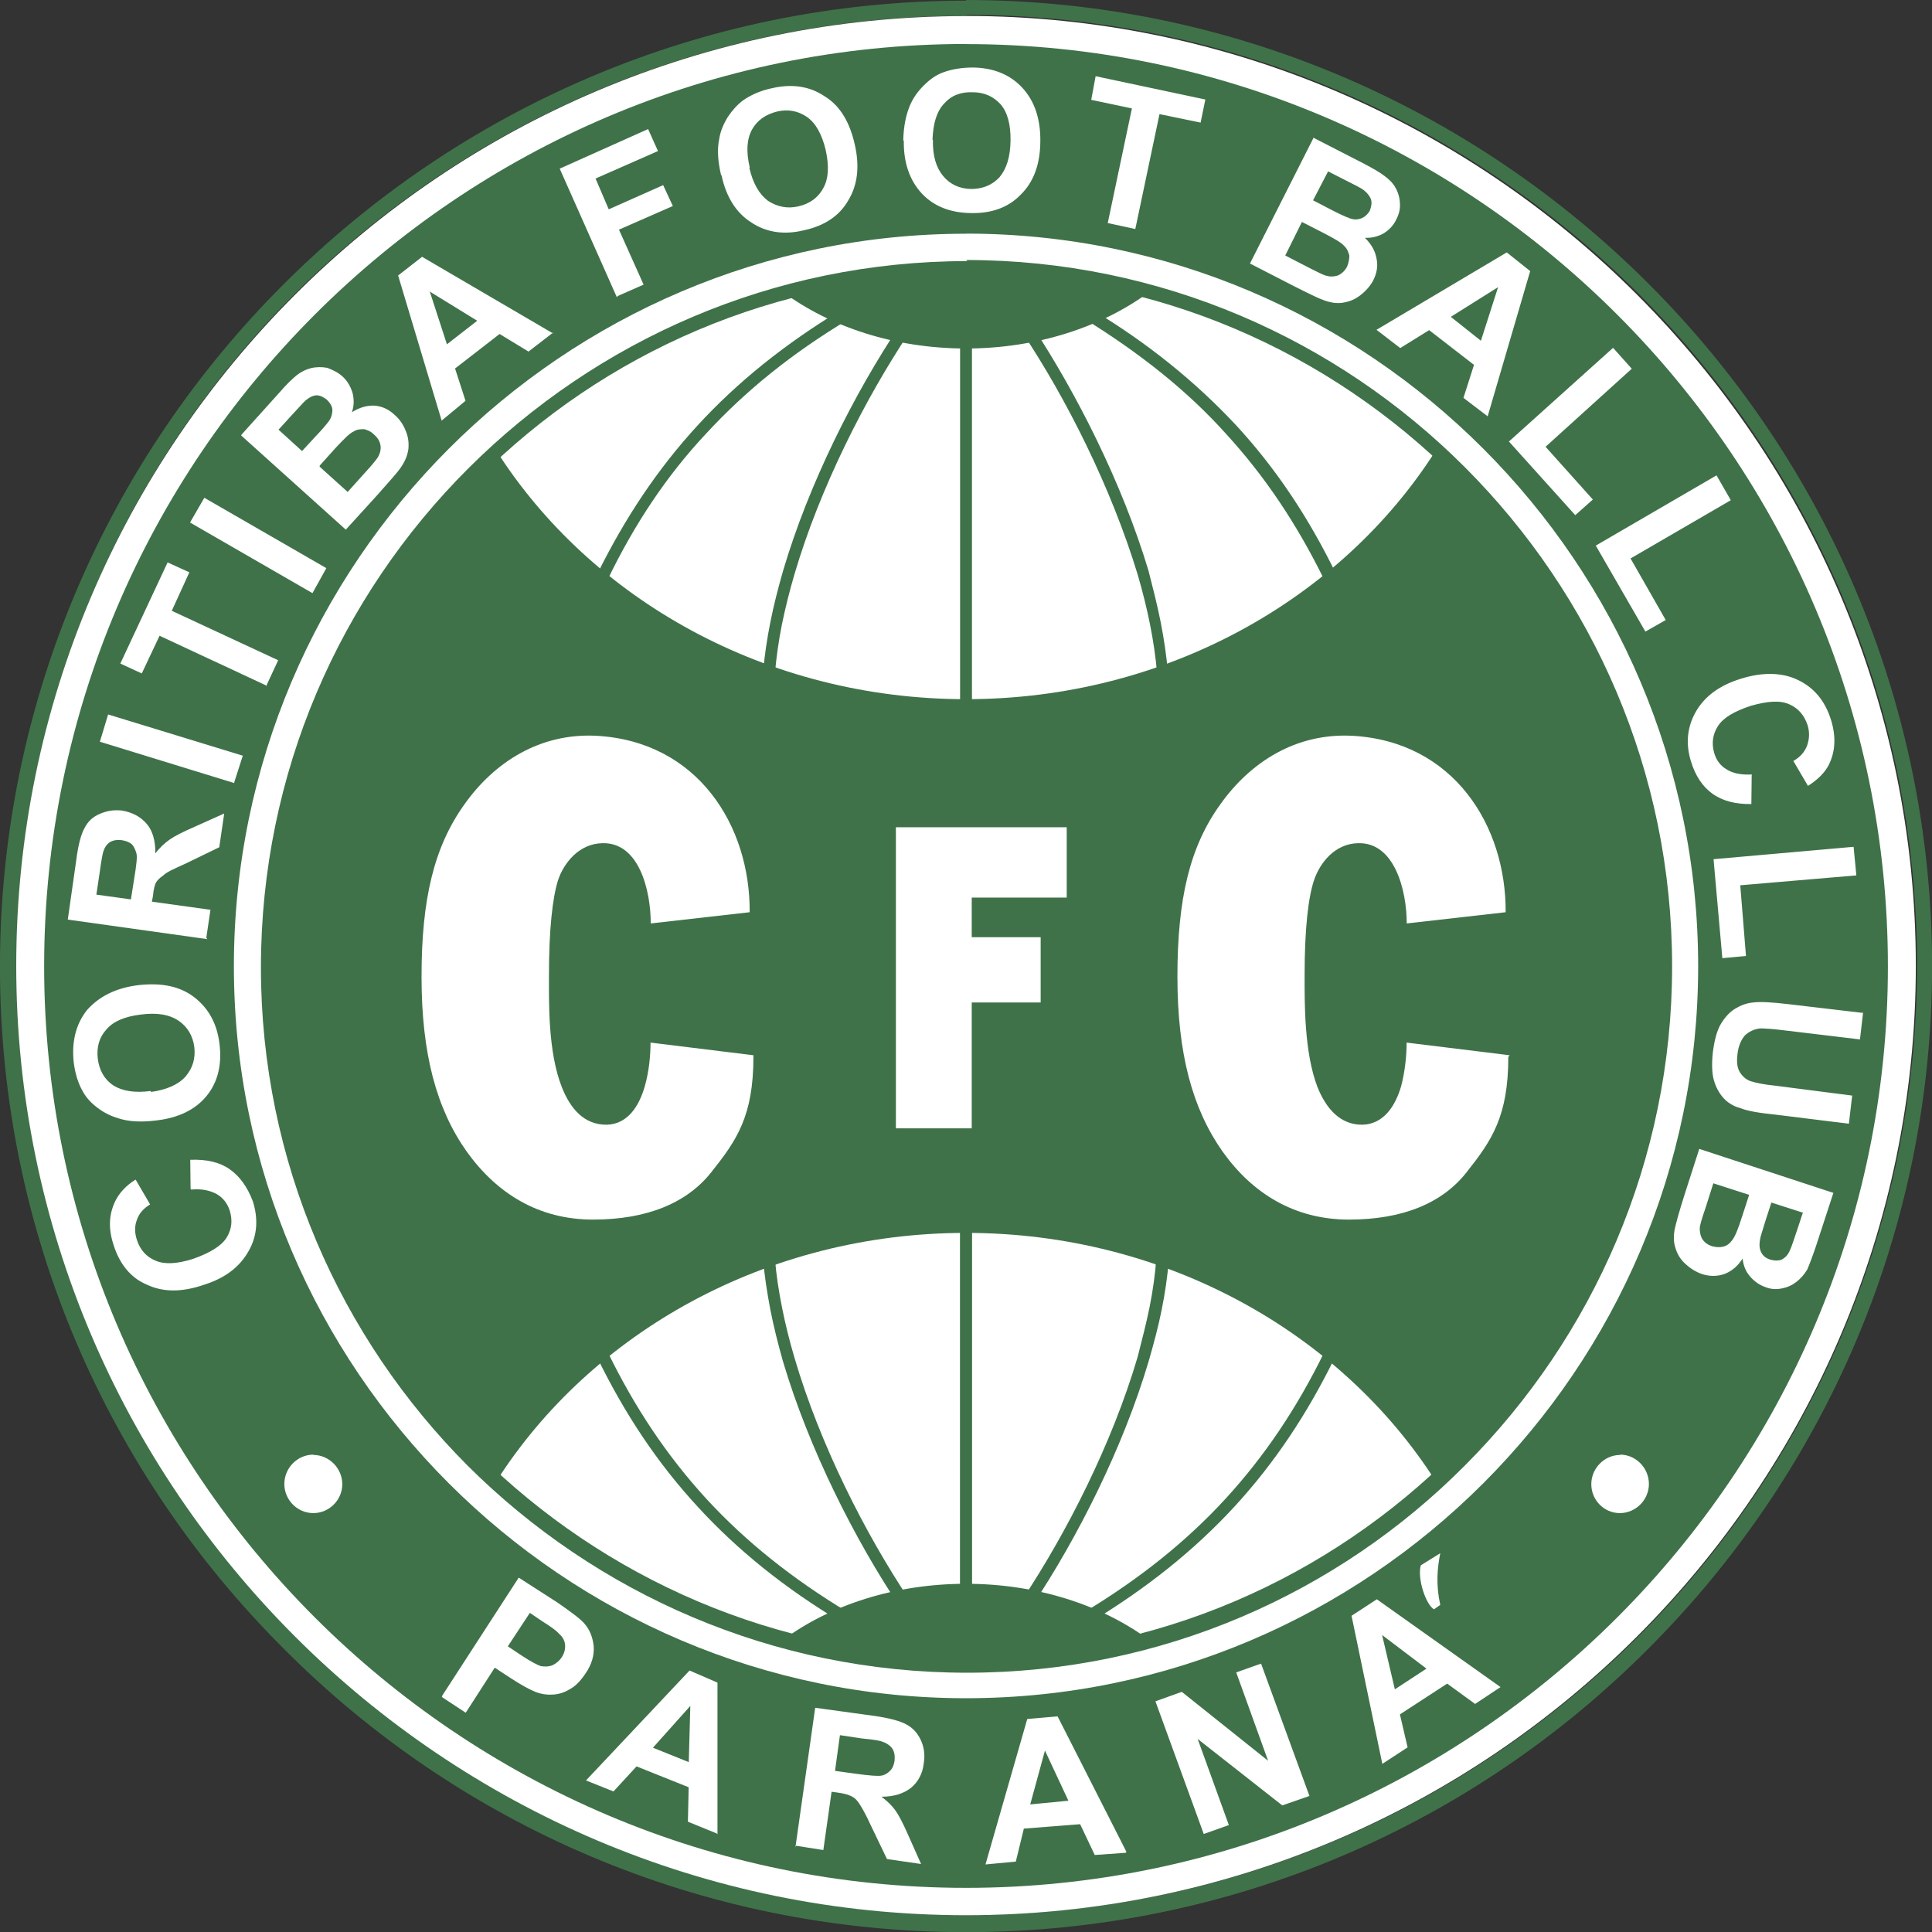 <svg id="Layer_1" xmlns="http://www.w3.org/2000/svg" viewBox="-200.496 308.748 175.748 175.748"><rect x="-200.496" y="308.748" width="175.748" height="175.748" fill="#333333" stroke="none"/><style>.st0{fill:#3F7249;} .st1{fill:#FFFFFF;}</style><path class="st0" d="M-112.62 308.75c24.2 0 46.16 9.87 62.08 25.8 15.92 15.9 25.8 37.9 25.8 62.1 0 24.18-9.88 46.15-25.8 62.06-15.92 16-37.9 25.8-62.08 25.8-24.2 0-46.17-9.8-62.08-25.8-15.93-15.9-25.8-37.8-25.8-62 0-24.2 9.87-46.2 25.8-62.1 15.9-15.9 37.88-25.8 62.08-25.8zm0 1.44c-23.8 0-45.4 9.7-61.07 25.3-15.6 15.63-25.3 37.3-25.3 61.1 0 23.8 9.7 45.4 25.4 61 15.67 15.65 37.27 25.36 61.08 25.36 23.8 0 45.4-9.7 61.08-25.37 15.6-15.63 25.32-37.23 25.32-61.03 0-23.8-9.7-45.42-25.35-61.1-15.7-15.65-37.3-25.35-61.1-25.35z"/><path class="st1" d="M-112.62 310.2c47.57 0 86.4 38.8 86.4 86.4 0 47.55-38.83 86.37-86.4 86.37s-86.4-38.82-86.4-86.36c0-47.6 38.83-86.4 86.4-86.4z"/><path class="st0" d="M-112.62 312.76c46.18 0 83.86 37.68 83.86 83.9 0 46.14-37.68 83.82-83.86 83.82s-83.86-37.68-83.86-83.83c0-46.2 37.68-83.9 83.86-83.9z"/><path class="st1" d="M-183.16 416.88l-.03-2.63c1.5-.06 2.7.23 3.6.87.9.63 1.6 1.6 2.1 2.92.5 1.6.4 3.15-.4 4.53-.8 1.42-2.1 2.43-4.02 3.04-2.02.7-3.75.7-5.22 0-1.47-.6-2.5-1.9-3.03-3.6-.5-1.5-.43-2.8.15-4 .34-.7.95-1.4 1.85-1.96l1.32 2.26c-.58.35-1 .8-1.2 1.4-.22.56-.22 1.17 0 1.84.3.9.85 1.53 1.7 1.88.82.35 1.95.3 3.42-.17 1.55-.55 2.56-1.18 3.02-1.9.5-.8.57-1.6.3-2.5-.23-.68-.63-1.18-1.2-1.5-.56-.3-1.34-.5-2.3-.4zm-3.2-6.2c-1.3.16-2.44.1-3.36-.2-.67-.2-1.3-.5-1.88-.94-.58-.43-1.04-.92-1.36-1.5-.43-.75-.7-1.62-.83-2.66-.2-1.88.2-3.47 1.2-4.74 1.1-1.24 2.6-2.02 4.7-2.28 2.1-.23 3.76.1 5.06 1.1s2.08 2.4 2.3 4.24c.24 1.9-.16 3.5-1.17 4.74s-2.55 2-4.57 2.23zm-.4-2.6c1.4-.2 2.47-.65 3.14-1.4.66-.78.92-1.65.8-2.7-.14-1-.6-1.8-1.4-2.36-.85-.58-1.97-.78-3.48-.58-1.44.18-2.48.6-3.12 1.36-.66.72-.9 1.62-.78 2.66.14 1.07.6 1.88 1.42 2.43.8.5 1.93.7 3.4.5zm5.13-13.9l-12.7-1.78.77-5.4c.17-1.36.43-2.34.75-2.92.3-.58.7-1 1.4-1.3s1.3-.37 2-.3c.95.16 1.7.56 2.25 1.2.55.63.8 1.53.8 2.7.4-.54.85-.94 1.3-1.26.42-.3 1.2-.7 2.24-1.15l2.72-1.22-.45 3.07-3.03 1.47c-1.1.5-1.78.8-2.07 1.1-.3.2-.5.4-.63.6s-.25.66-.3 1.26l-.1.52 5.33.74-.38 2.55zm-6.96-3.6l.3-1.9c.2-1.22.3-2 .2-2.32s-.2-.58-.4-.8c-.23-.2-.54-.32-.9-.38-.45-.06-.8 0-1.1.17-.3.2-.5.5-.62.9-.06.2-.18.84-.32 1.88l-.3 2 3.26.45zm9.4-10.6l-12.22-3.76.75-2.48 12.25 3.75-.77 2.4zm2.86-8.9l-9.65-4.5-1.62 3.43-1.95-.9 4.3-9.2 1.98.9-1.6 3.5 9.68 4.5-1.1 2.36zm4.25-8.38l-11.13-6.42 1.3-2.25 11.1 6.4-1.26 2.27zm-6.44-14.42l3.44-3.82c.64-.75 1.2-1.27 1.6-1.6.4-.3.8-.5 1.26-.62.5-.12 1-.12 1.5-.03.5.2.96.4 1.4.8.43.4.72.9.9 1.5.14.6.14 1.16-.07 1.74.7-.44 1.4-.64 2.1-.6.7.07 1.3.36 1.8.85.44.37.78.87 1 1.44.24.56.3 1.1.24 1.7-.1.6-.32 1.12-.73 1.7-.23.34-.92 1.12-2.02 2.36l-2.94 3.23-9.52-8.57zm3.3-.5l2.2 2 1.17-1.27c.68-.7 1.08-1.2 1.23-1.4.25-.3.36-.7.36-1.1-.02-.3-.2-.6-.5-.9-.3-.23-.6-.4-.93-.4-.3 0-.65.17-1 .46-.2.17-.66.7-1.5 1.6l-1 1.1zm3.8 3.42l2.55 2.3 1.6-1.78c.65-.7 1-1.16 1.14-1.36.2-.35.3-.7.25-1.07-.06-.4-.24-.7-.58-1-.3-.3-.55-.4-.9-.5-.32 0-.64 0-.95.2-.38.16-.9.7-1.7 1.55l-1.4 1.56zm21.24-12.2l-2.24 1.73-2.63-1.6-4.05 3.14.95 2.94-2.17 1.8-3.96-13.2 2.18-1.7 11.93 6.98zm-6.9-1.07l-4.32-2.66 1.56 4.8 2.75-2.14zm12.7-2.14l-5.2-11.7 8.04-3.6.9 2-5.68 2.5 1.2 2.8 4.95-2.2.88 1.9-4.9 2.15 2.24 5-2.36 1.04zm9.48-11.1c-.3-1.28-.37-2.38-.17-3.3.1-.7.4-1.38.78-2 .4-.6.85-1.1 1.37-1.5.72-.5 1.56-.88 2.57-1.1 1.87-.45 3.5-.2 4.84.7 1.4.84 2.3 2.32 2.77 4.4.46 2 .26 3.7-.6 5.1-.8 1.4-2.16 2.3-4 2.7-1.83.45-3.45.2-4.8-.7-1.36-.85-2.3-2.3-2.72-4.3zm2.57-.67c.33 1.42.9 2.4 1.7 3 .86.55 1.78.73 2.76.5 1.05-.24 1.8-.8 2.26-1.65.5-.87.54-2.05.22-3.5-.34-1.4-.9-2.43-1.7-2.98-.8-.55-1.7-.73-2.7-.5-1.05.26-1.83.8-2.3 1.65-.47.86-.55 2-.2 3.46zm14-2.5c.03-1.3.26-2.4.66-3.3.3-.65.7-1.2 1.25-1.74s1.07-.9 1.67-1.13c.8-.3 1.74-.46 2.78-.46 1.88.03 3.38.66 4.48 1.85 1.1 1.2 1.66 2.82 1.63 4.9-.02 2.1-.63 3.7-1.8 4.83-1.1 1.14-2.62 1.7-4.5 1.66-1.9-.02-3.4-.62-4.5-1.8-1.1-1.2-1.65-2.8-1.62-4.8zm2.7-.07c-.04 1.47.3 2.57.94 3.32.63.77 1.5 1.14 2.5 1.17 1.05 0 1.9-.32 2.6-1.05.64-.75 1-1.84 1.02-3.35.02-1.44-.27-2.57-.9-3.3-.64-.7-1.47-1.1-2.54-1.1-1.1-.04-1.96.3-2.6 1.03-.7.74-1 1.83-1.06 3.3zm15.9 7.6l2.2-10.44-3.7-.78.4-2.15 9.98 2.12-.43 2.1-3.74-.77-2.2 10.45-2.5-.54zm18.7-7.78l4.54 2.33c.92.48 1.55.85 1.96 1.17.4.3.75.63.98 1.06.23.4.38.9.4 1.4.04.5-.08 1.02-.34 1.5-.25.53-.66.96-1.15 1.25-.53.3-1.1.43-1.7.4.6.58.94 1.2 1.06 1.88.15.66.04 1.32-.3 2-.27.5-.65.94-1.14 1.32-.5.4-1 .6-1.6.7-.56.1-1.17 0-1.8-.24-.4-.13-1.36-.6-2.84-1.35l-3.83-1.97 5.8-11.47zm1.33 3.1l-1.35 2.6 1.5.78c.9.47 1.48.73 1.7.8.44.2.8.2 1.16.07.3-.1.6-.36.8-.7.14-.38.2-.7.12-1-.1-.3-.32-.6-.67-.88-.2-.16-.86-.5-1.96-1.05l-1.3-.66zm-2.34 4.52l-1.54 3.1 2.13 1.1c.8.4 1.33.68 1.6.74.34.1.7.1 1.1-.04.3-.15.6-.4.8-.8.14-.36.2-.68.2-1-.1-.34-.2-.63-.5-.9-.24-.28-.9-.66-1.95-1.2l-1.88-.96zm16.9 17.75l-2.23-1.7.96-3-4.08-3.16-2.63 1.63-2.16-1.66 11.85-7.04 2.13 1.7-3.88 13.25zm-.64-6.9l1.56-4.87-4.3 2.7 2.73 2.17zm2.57 9.15l9.45-8.5 1.7 1.9-7.84 7.1 4.3 4.8-1.6 1.42-6.06-6.73zm7.86 9.5l11-6.4 1.3 2.26-9.12 5.3 3.2 5.6-1.85 1.05-4.5-7.8zm14.2 20.86l-.03 2.64c-1.43.02-2.6-.27-3.54-.94-.9-.65-1.56-1.63-1.96-2.96-.5-1.63-.33-3.13.45-4.5.8-1.4 2.15-2.4 4.1-3 2-.63 3.8-.57 5.2.12 1.5.72 2.47 1.94 3 3.64.46 1.5.4 2.84-.2 4.06-.36.72-1 1.35-1.9 1.93l-1.33-2.27c.62-.35 1.02-.8 1.25-1.4.2-.57.25-1.18.05-1.84-.3-.9-.83-1.54-1.64-1.9-.85-.4-1.98-.3-3.45.1-1.56.5-2.57 1.1-3.06 1.85-.5.77-.6 1.6-.35 2.47.2.68.58 1.17 1.15 1.5.56.36 1.34.5 2.3.45zm-3.4 7.65l12.67-1.12.25 2.6-10.56.9.52 6.43-2.15.2-.8-9zM-31 400.7l-.3 2.6-6.94-.83c-1.1-.14-1.8-.17-2.14-.17-.56.07-1 .27-1.4.65-.34.4-.57.93-.66 1.66-.1.74-.03 1.3.23 1.7s.6.68 1 .8c.45.14 1.17.3 2.2.4l7 .9-.3 2.56-6.7-.83c-1.53-.15-2.6-.35-3.2-.6-.6-.15-1.14-.5-1.5-.9-.4-.44-.68-.96-.88-1.62-.18-.65-.2-1.5-.1-2.5.15-1.2.4-2.1.78-2.7.38-.6.8-1.05 1.3-1.34.5-.3 1-.47 1.5-.53.76-.1 1.8-.03 3.27.14l6.8.8zm-2.7 16.5l-1.6 4.9c-.34 1-.6 1.68-.8 2.14-.26.43-.58.8-.96 1.1s-.8.5-1.3.6c-.5.12-1 .1-1.52-.1-.57-.2-1.03-.52-1.44-1-.38-.44-.58-.96-.66-1.6-.44.7-1.02 1.16-1.65 1.4-.67.23-1.34.23-2.06 0-.55-.2-1.04-.5-1.5-.93-.45-.4-.74-.9-.9-1.45-.18-.55-.18-1.15-.04-1.8.1-.45.37-1.46.86-3l1.35-4.2 12.2 4zm-2.86 1.84l-2.8-.9-.52 1.6c-.28.95-.5 1.56-.52 1.8-.07.45-.05.83.13 1.15.14.3.43.53.84.65.37.1.7.1 1 0 .3-.17.56-.4.73-.8.14-.26.37-.96.75-2.1l.46-1.4zm-4.82-1.6l-3.26-1.05-.73 2.3c-.3.85-.46 1.43-.5 1.7-.02.37.04.72.2 1.03.2.33.5.56.94.7.4.1.7.1 1 .03.33-.08.6-.3.8-.58.25-.3.54-1 .9-2.14l.65-2zM-172 441.1c1.45 0 2.64 1.22 2.64 2.66 0 1.45-1.2 2.63-2.63 2.63-1.46 0-2.64-1.2-2.64-2.65s1.18-2.67 2.66-2.67zm118.9 0c-1.46 0-2.64 1.22-2.64 2.66 0 1.45 1.16 2.63 2.6 2.63s2.64-1.2 2.64-2.65-1.18-2.67-2.63-2.67zM-160.27 463l6.96-10.74 3.5 2.25c1.3.9 2.1 1.5 2.45 1.9.52.58.78 1.28.87 2.08.06.83-.17 1.66-.75 2.5-.45.66-.9 1.15-1.46 1.44-.5.3-1.06.47-1.6.47-.52.03-1-.06-1.45-.23-.58-.23-1.36-.66-2.34-1.3l-1.4-.92-2.64 4.1-2.17-1.43zm7.97-7.53l-2 3.04 1.2.8c.9.6 1.5.9 1.8 1 .4.07.8.04 1.1-.1.3-.14.6-.4.8-.7.26-.4.35-.8.3-1.2s-.27-.72-.6-1c-.2-.24-.7-.6-1.5-1.1l-1.03-.7zm17 20.06l-2.62-1.07.07-3.13-4.74-1.9-2.1 2.28-2.5-1 9.42-10 2.54 1.1v13.8zm-2.54-6.5l.14-5.1-3.4 3.8 3.23 1.3zm9.7 7.77l1.8-12.7 5.4.74c1.35.2 2.34.46 2.9.78.6.32 1 .78 1.3 1.4.3.65.4 1.34.28 2.1-.1.95-.5 1.7-1.15 2.25-.67.53-1.56.82-2.7.82.53.4.94.8 1.23 1.2.3.4.7 1.15 1.17 2.22l1.2 2.7-3.1-.45-1.44-3c-.5-1.1-.9-1.78-1.1-2.07-.2-.3-.4-.5-.67-.63-.28-.15-.7-.27-1.3-.35l-.53-.07-.75 5.3-2.56-.4zm3.6-6.96l1.9.26c1.24.17 2 .23 2.33.17.3-.05.56-.22.76-.42.25-.23.37-.55.43-.93.04-.43 0-.78-.2-1.1-.2-.28-.5-.5-.9-.63-.2-.1-.8-.2-1.87-.3l-2-.3-.44 3.2zm26.45 7.45l-2.82.2-1.33-2.8-5.12.4-.73 3-2.76.26 3.8-13.23 2.76-.24 6.26 12.32zm-5.2-4.7l-2.15-4.6-1.34 4.9 3.5-.34zm12.3 3l-4.4-12.08 2.4-.86 7.85 6.27-2.9-8.04 2.26-.8 4.4 12.04-2.47.86-7.7-6.05 2.84 7.84-2.26.8zm27-13.38l-2.32 1.54-2.54-1.85-4.3 2.8.7 3-2.3 1.5-2.8-13.47 2.3-1.5 11.3 8.02zm-6.74-1.67l-4.04-3.06 1.16 4.94 2.9-1.9zm1.25-10.5l-1.77 1.1c-.34 1.2.47 3.6 1.2 4l.57-.4c-.4-1.8-.28-3.3 0-4.7z"/><path class="st1" d="M-112.62 330c36.67 0 66.6 29.95 66.6 66.65 0 36.64-29.93 66.58-66.6 66.58s-66.6-29.94-66.6-66.58c0-36.7 29.93-66.64 66.6-66.64z"/><path class="st0" d="M-112.62 333.1c34.96 0 63.52 28.56 63.52 63.55 0 34.94-28.56 63.5-63.52 63.5s-63.52-28.56-63.52-63.5c0-35 28.55-63.54 63.52-63.54z"/><path class="st1" d="M-69.88 443.52c-8.6-13.52-24.57-22.62-42.74-22.62-18.18 0-34.13 9.1-42.74 22.62 7.34 6.7 16.24 11.7 26.1 14.4 4.27-3.16 10.16-5.1 16.64-5.1 6.47 0 12.37 1.94 16.64 5.1 9.86-2.7 18.76-7.7 26.1-14.4zm0-93.8c-8.6 13.53-24.57 22.63-42.74 22.63-18.18 0-34.13-9.1-42.74-22.63 7.34-6.7 16.24-11.7 26.1-14.4 4.27 3.16 10.16 5.13 16.64 5.13 6.47 0 12.37-1.97 16.64-5.12 9.86 2.7 18.76 7.7 26.1 14.4z"/><path class="st0" d="M-80.02 361.52c-2.48-5.06-5.4-9.44-8.97-13.33-3.5-3.9-7.8-7.3-12.8-10.4l.6-.9c5.15 3.1 9.45 6.6 13.1 10.5 3.65 3.95 6.63 8.42 9.15 13.6l-.97.5zm-15.22 8.44c-.13-1.44-.34-2.9-.64-4.4-.3-1.5-.68-3.03-1.13-4.56-2.4-7.9-6.5-16.03-10.5-22.02l.9-.6c4 6.07 8.2 14.3 10.6 22.32.4 1.57.8 3.13 1.1 4.65.3 1.55.53 3.06.65 4.52l-1.07.1zm-17.92 3.24v-33.5h1.08v33.5zm-17.92-3.32c.13-1.47.35-2.98.66-4.53.3-1.52.7-3.08 1.15-4.65 2.36-8.02 6.55-16.25 10.6-22.32l.9.6c-4 6-8.14 14.12-10.46 22.02-.45 1.53-.83 3.06-1.14 4.56-.3 1.5-.5 2.96-.63 4.4l-1.08-.08zm-15.12-8.84c2.53-5.14 5.5-9.6 9.15-13.58 3.64-3.96 7.94-7.42 13.1-10.54l.57.92c-5.1 3.07-9.3 6.46-12.88 10.35-3.57 3.8-6.5 8.2-8.97 13.3l-.96-.5zm67.15 71.16c-2.52 5.16-5.5 9.63-9.15 13.6-3.65 3.96-7.95 7.4-13.1 10.52l-.56-.92c5.07-3.06 9.3-6.45 12.86-10.33s6.5-8.27 8.98-13.34l.97.47zm-15.12-8.83c-.12 1.46-.34 2.98-.65 4.52-.3 1.5-.7 3-1.16 4.6-2.36 8-6.55 16.22-10.6 22.3l-.88-.6c3.98-6 8.12-14.1 10.45-22 .4-1.57.8-3.1 1.1-4.6.3-1.5.5-2.97.6-4.4l1.1.1zm-17.9-3.34v33.55h-1.1v-33.55zm-17.93 3.25c.12 1.44.34 2.9.64 4.4.3 1.5.68 3.04 1.13 4.56 2.32 7.92 6.46 16.05 10.45 22.02l-.9.6c-4.04-6.05-8.23-14.3-10.6-22.3-.45-1.6-.84-3.14-1.14-4.67-.3-1.6-.54-3.1-.66-4.6l1.08-.1zm-15.22 8.45c2.47 5.07 5.4 9.45 8.96 13.34 3.57 3.88 7.8 7.27 12.88 10.33l-.56.92c-5.17-3.1-9.47-6.56-13.1-10.52-3.66-3.97-6.63-8.44-9.15-13.6l1-.47z"/><path class="st1" d="M-105.83 399.94h-6.27v11.45h-6.9V384h15.54v6.4h-8.64v3.6h6.27v5.93zm-26.13 4.95c0 5.4-1.53 7.6-3.84 10.5-2.22 2.8-5.86 4.3-10.75 4.3-4.94 0-8.75-2.36-11.5-6.2-2.74-3.88-4.1-8.88-4.1-15.9 0-7.1 1.15-11.83 3.9-15.67 2.74-3.87 6.9-6.5 12-6.24 9.2.5 14 8.14 13.95 16.05l-9 1.02c0-3-1.06-7.38-4.38-7.3-2.14.03-3.53 1.8-4.05 3.36-.5 1.57-.83 4.46-.83 8.65 0 2.4-.1 7 1.18 10.2.75 1.9 2 3.43 4.1 3.4 1.88-.06 2.92-1.68 3.44-3.5.4-1.4.52-2.87.52-3.97l9.36 1.15zm68.67 0c0 5.4-1.5 7.6-3.8 10.5-2.2 2.8-5.8 4.3-10.7 4.3-4.93 0-8.77-2.36-11.5-6.2-2.73-3.88-4.1-8.88-4.1-15.9 0-7.1 1.13-11.83 3.9-15.67 2.75-3.87 6.9-6.5 12-6.24 9.2.5 14 8.14 13.96 16.05l-9 1.02c0-3-1.1-7.38-4.4-7.3-2.15.03-3.5 1.8-4.03 3.36s-.86 4.46-.86 8.65c0 2.4-.06 7 1.18 10.2.77 1.9 2.04 3.43 4.1 3.4 1.9-.06 2.97-1.68 3.5-3.5.37-1.4.5-2.87.5-3.97l9.37 1.15z"/><path class="st0" d="M-112.62 332.4c17.68 0 33.74 7.2 45.38 18.85 11.64 11.64 18.85 27.7 18.85 45.4 0 17.67-7.2 33.72-18.8 45.36-11.6 11.7-27.7 18.9-45.33 18.9-17.7 0-33.74-7.2-45.4-18.8-11.62-11.63-18.84-27.7-18.84-45.35 0-17.7 7.2-33.76 18.86-45.4s27.7-18.86 45.4-18.86zm0 1.43c-17.3 0-33 7.05-44.36 18.43-11.38 11.38-18.44 27.1-18.44 44.4 0 17.26 7.06 32.96 18.43 44.33 11.4 11.3 27.1 18.4 44.4 18.4s33-7.1 44.4-18.5c11.4-11.38 18.47-27.08 18.47-44.35 0-17.3-7.06-33-18.44-44.4-11.4-11.37-27.1-18.43-44.36-18.43z"/></svg>
